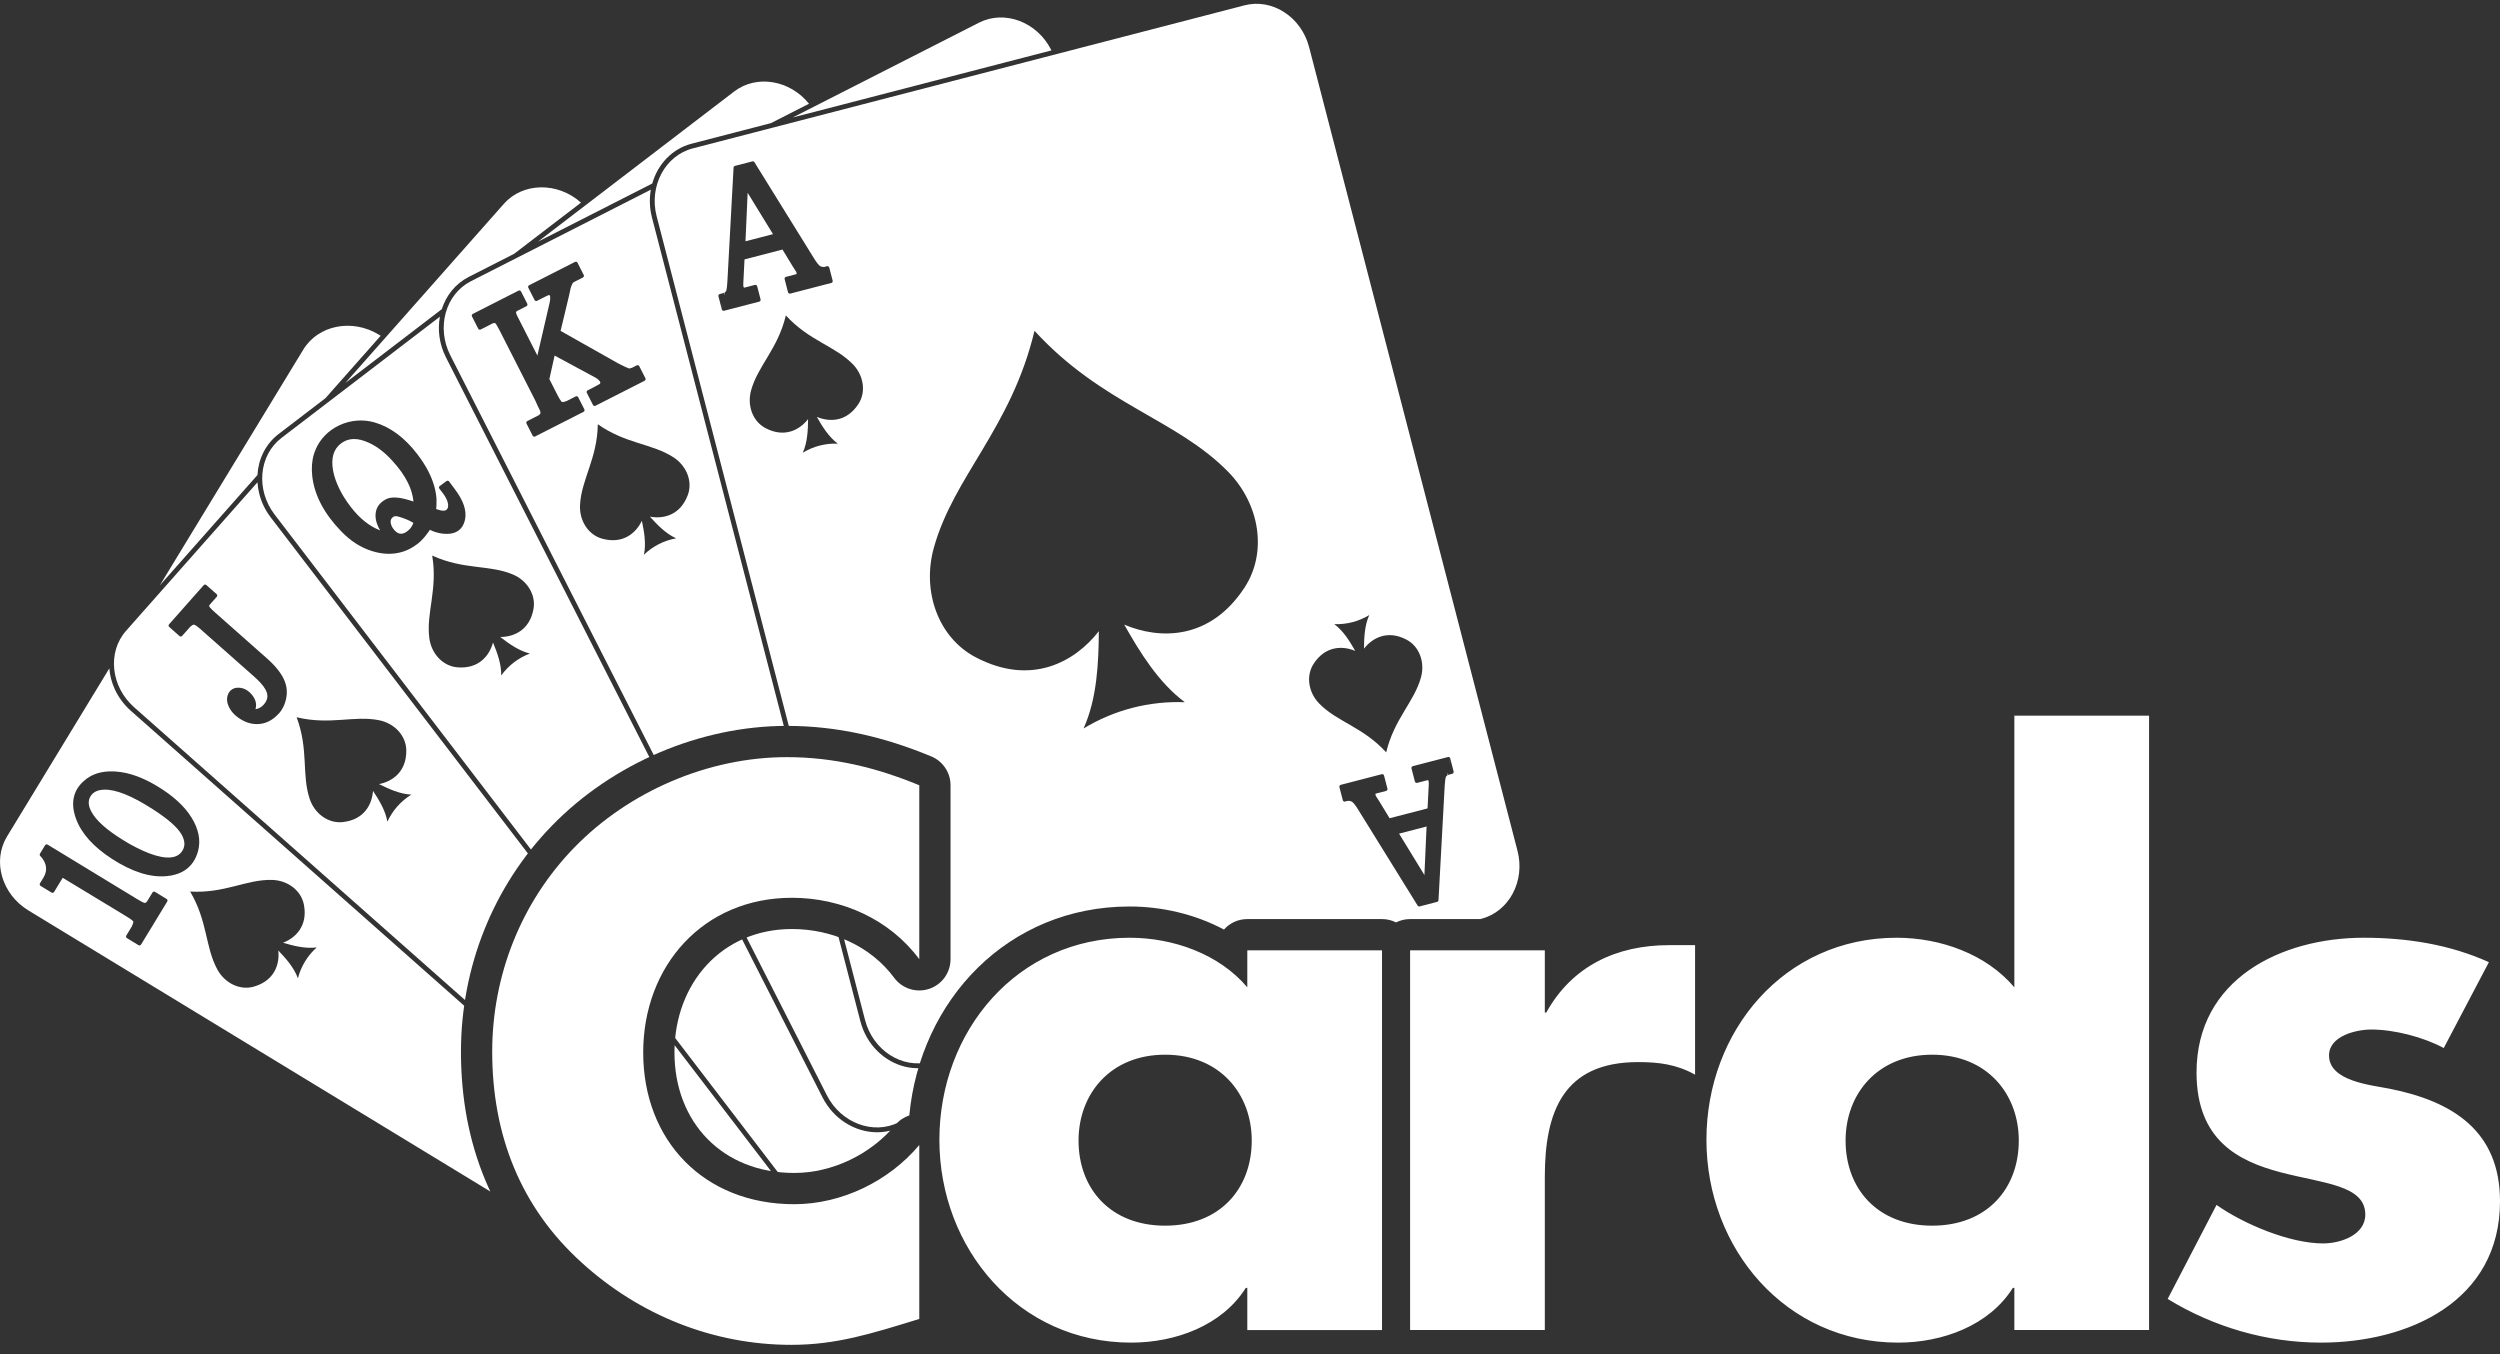 <svg clip-rule="evenodd" fill-rule="evenodd" stroke-linejoin="round" stroke-miterlimit="2" viewBox="0 0 600 325" xmlns="http://www.w3.org/2000/svg" xmlns:xlink="http://www.w3.org/1999/xlink"><rect x="0" y="0" width="600" height="325" fill="#333333" stroke="none"/><clipPath id="a"><path clip-rule="evenodd" d="m364.674 220.579v-219.669h-364.674v323.297h159.205c-8.955-3.668-17.285-8.935-24.619-15.608-16.369-14.797-23.956-34.09-23.956-56.183 0-20.251 7.687-39.709 21.843-54.259l.002-.002c14.529-14.922 35.544-23.94 56.357-23.94 12.197 0 23.435 2.673 34.665 7.32 2.804 1.16 4.632 3.896 4.632 6.93v41.746c0 3.236-2.076 6.108-5.149 7.122-3.074 1.014-6.451-.057-8.377-2.658-5.693-7.685-14.993-11.708-24.528-11.708-16.929 0-28.206 13.121-28.206 29.627 0 16.775 11.541 28.916 28.739 28.916 9.196 0 18.378-4.483 24.269-11.524.907-1.084 2.074-1.861 3.354-2.29 2.612-27.656 23.617-50.137 52.876-50.137 7.772 0 15.754 1.862 22.64 5.539 1.372-1.545 3.375-2.519 5.605-2.519h32.331c1.212 0 2.358.288 3.371.801 1.013-.513 2.159-.801 3.372-.801z"/></clipPath><g fill="#fff"><g clip-path="url(#a)"><path d="m26.235 160.414c.137 1.698.579 3.395 1.315 5 .436.95.979 1.871 1.624 2.744.65.878 1.395 1.698 2.232 2.439l.015.012.002-.002 149.172 131.994.075.071.002-.003c3.024 2.67 6.78 3.964 10.397 3.899 3.658-.066 7.176-1.517 9.672-4.335l-.002-.003.006-.008 13.797-15.593-19.392 31.869c-3.566 5.862-11.711 7.478-18.1 3.59l-170.242-103.591c-6.388-3.888-8.697-11.864-5.13-17.726zm41.688 65.849c2.491.732 5.388 1.476 8.084 1.116-2.203 1.981-3.762 4.543-4.509 7.409-.919-2.559-2.911-4.791-4.705-6.667.35 3.183-.817 7.188-5.823 8.659-3.36.988-6.996-.804-8.789-4.073-2.963-5.398-2.31-11.603-6.551-18.736 8.283.489 13.495-2.943 19.651-2.793 3.727.092 6.989 2.496 7.656 5.935.994 5.122-2.027 7.999-5.014 9.15zm-55.553-12.047-2.629-1.599c-.211-.129-.278-.404-.149-.615l.81-1.333c.844-1.387.882-2.759.113-4.116l-.004-.004c-.107-.194-.23-.382-.369-.562-.143-.187-.305-.371-.486-.552-.149-.148-.171-.375-.066-.547l-.002-.001 1.234-2.027c.128-.211.403-.278.614-.149.012.007.023.014.034.022l21.603 13.146.001-.002c.817.497 1.363.771 1.637.821.072.014.141.006.204-.024.089-.04.181-.119.275-.234.028-.036.062-.066.098-.091-.002.001-.007.003-.003-.003.017-.019.036-.048.059-.085l1.25-2.055c.128-.211.404-.278.615-.149l2.781 1.692c.211.128.278.404.15.615l-6.284 10.326c-.129.211-.404.278-.615.15l-2.781-1.692c-.211-.128-.278-.404-.149-.615l1.283-2.11c.027-.043.046-.078.057-.105.01-.021.016-.041.021-.06.008-.037.02-.071.036-.103h-.001c.143-.286.233-.524.271-.716.027-.135.027-.23.001-.284-.04-.082-.168-.21-.384-.382-.248-.197-.602-.436-1.064-.717l-1.562-.951.001-.001-13.919-8.433-2.066 3.395c-.129.211-.404.279-.615.15zm14.508-8.082c-2.245-1.456-4.086-2.988-5.524-4.594-1.451-1.622-2.497-3.325-3.136-5.108-.647-1.805-.823-3.451-.526-4.938.299-1.497 1.074-2.82 2.324-3.967.263-.247.54-.475.833-.686.297-.215.601-.406.91-.573 1.615-.874 3.568-1.244 5.856-1.113l.001-.001.064.004c.431.027.868.072 1.309.137.447.065.901.15 1.361.255 2.336.533 4.793 1.575 7.372 3.126 1.901 1.144 3.536 2.341 4.905 3.592 1.381 1.262 2.497 2.581 3.347 3.957.855 1.384 1.414 2.745 1.676 4.082l.001.001c.265 1.348.225 2.666-.118 3.955l-.001.004-.012.036c-.134.488-.297.945-.488 1.373-.198.444-.425.855-.681 1.233-1.329 1.961-3.434 3.081-6.316 3.361-1.966.191-4.05-.061-6.252-.757-2.182-.69-4.483-1.816-6.903-3.378zm2.662-4.523.02.012-.001.002c.424.257.798.482 1.121.672.1.059.2.117.299.176l.508.287c.461.253.927.498 1.397.735.452.228.893.439 1.322.634 2.186.992 4.055 1.545 5.604 1.66h.01c.265.019.522.024.772.016.245-.008.477-.029.694-.063 1.091-.17 1.907-.673 2.449-1.508.375-.579.548-1.198.519-1.856-.03-.678-.274-1.409-.732-2.192-.004-.007-.007-.013-.011-.02-.49-.822-1.285-1.717-2.386-2.686-1.133-.997-2.575-2.059-4.325-3.187l-.002-.001c-2.557-1.656-4.831-2.884-6.821-3.681-1.955-.783-3.624-1.147-5.006-1.091l-.002.001c-.805.026-1.48.179-2.025.457v.001c-.53.271-.943.663-1.241 1.177-.297.514-.432 1.064-.402 1.65.03.605.234 1.256.612 1.954.006.011.012.022.017.033.545 1.038 1.442 2.119 2.69 3.245 1.279 1.153 2.919 2.345 4.919 3.574zm8.826-61.133 34.432-56.585c3.567-5.862 11.712-7.478 18.1-3.591l.465.283-13.255 14.979-11.259 8.616c-3.126 2.392-4.842 6.001-5.058 9.824z"/><path d="m61.797 115.745c.054.866.183 1.735.39 2.595.247 1.029.6 2.039 1.061 3.009.459.97 1.033 1.916 1.722 2.819l.012.017 121.104 158.254.02.027c2.454 3.198 5.89 5.188 9.451 5.818 3.597.637 7.324-.109 10.314-2.39l24.086-18.431-30.081 33.995c-4.547 5.138-12.849 5.289-18.449.333l-149.246-132.06c-5.6-4.955-6.462-13.214-1.915-18.353l.001.001zm29.163 72.437c2.323 1.16 5.043 2.404 7.759 2.527-2.518 1.56-4.505 3.806-5.747 6.495-.452-2.682-2.018-5.23-3.453-7.394-.218 3.194-2.074 6.93-7.262 7.493-3.482.378-6.743-2.029-7.931-5.563-1.961-5.836-.221-11.829-3.134-19.599 8.066 1.946 13.803-.51 19.834.726 3.653.749 6.439 3.692 6.487 7.194.073 5.218-3.409 7.515-6.552 8.121zm-29.643-17.984c.257-.033.504-.098.743-.197.44-.182.85-.477 1.23-.885l-.001-.001c.412-.466.68-.938.804-1.415.12-.466.106-.946-.045-1.44l-.169-.442c-.07-.154-.154-.313-.25-.476-.512-.867-1.384-1.847-2.617-2.938l-12.991-11.495c-.711-.628-1.199-.959-1.464-.99-.216-.026-.535.163-.959.568l-1.885 2.131c-.164.185-.447.202-.632.038l-2.471-2.186c-.185-.164-.203-.447-.039-.632l8.312-9.393c.164-.186.447-.203.632-.039l2.471 2.187c.185.163.202.446.039.631-.009.01-.019.02-.028.029l-1.61 1.82.001.001c-.103.116-.165.218-.185.304-.014.057-.007.114.021.171l.051.089c.024.036.057.08.099.132.221.28.611.666 1.168 1.16l-.001.001 12.49 11.052.001-.002c2.236 1.979 3.685 3.856 4.347 5.633.339.91.491 1.84.454 2.788-.037.945-.259 1.908-.666 2.888-.006.015-.014.03-.021.044-.207.463-.442.884-.705 1.262-.27.388-.572.736-.906 1.043-1.237 1.208-2.577 1.904-4.019 2.088-1.436.183-2.833-.08-4.192-.789-.006-.004-.012-.007-.018-.011-.758-.402-1.407-.855-1.948-1.36-.555-.519-.995-1.089-1.32-1.71l-.239-.52c-.071-.175-.129-.346-.175-.511-.247-.897-.17-1.723.233-2.478l.254-.373c.091-.113.186-.215.287-.306.529-.475 1.212-.681 2.048-.616.555.042 1.077.197 1.566.462.478.259.92.623 1.327 1.093l.002.001c.149.167.283.335.4.502s.222.34.315.52c.434.837.521 1.693.261 2.567zm21.58-78.299 38.034-42.983c4.547-5.139 12.85-5.29 18.45-.334l.057.05-16.057 12.287-10.893 5.544c-3.181 1.621-5.401 4.441-6.459 7.734z"/><path d="m105.575 76.005c-.577 3.133-.155 6.551 1.422 9.697.013.033.027.065.044.096l90.381 177.609c2.64 5.188 7.758 8.271 12.903 8.338 1.006.013 2.018-.09 3.015-.317.959-.217 1.908-.552 2.828-1.01.032-.013.064-.028.096-.045l23.824-12.123-34.904 26.71c-5.45 4.17-13.626 2.723-18.171-3.216l-121.107-158.262c-4.545-5.938-3.804-14.209 1.645-18.379zm14.474 76.871c2.056 1.585 4.486 3.328 7.129 3.97-2.771 1.048-5.153 2.87-6.888 5.271.071-2.719-.976-5.52-1.969-7.919-.827 3.093-3.366 6.402-8.565 5.959-3.49-.298-6.228-3.286-6.715-6.983-.804-6.104 2.054-11.651.687-19.836 7.543 3.459 13.644 2.15 19.326 4.521 3.441 1.436 5.61 4.861 4.985 8.307-.931 5.134-4.789 6.72-7.99 6.71zm-44.375-44.829c-.122.301-.231.608-.326.921-.488 1.603-.624 3.373-.408 5.309.255 2.298.973 4.562 2.152 6.791 1.173 2.217 2.801 4.398 4.884 6.542 1.063 1.056 2.148 2.011 3.412 2.821 1.206.773 2.472 1.373 3.8 1.799 1.332.427 2.626.655 3.881.684 1.26.028 2.48-.145 3.658-.519 1.178-.375 2.275-.955 3.291-1.741l.057-.002c1.012-.784 1.889-1.773 2.737-2.961l.189-.27c.058-.09.114-.183.167-.278.042.022.083.044.125.065.18.093.355.174.525.244l.348.129c.105.037.218.075.339.113.583.186 1.159.315 1.728.387l.01.001c3.021.314 4.813-.825 5.375-3.419.002-.012.004-.025.006-.037.204-1.063.098-2.2-.319-3.414-.41-1.191-1.121-2.459-2.135-3.802l-1.383-1.861c-.147-.197-.424-.238-.621-.093l-1.627 1.189c-.198.146-.241.425-.095.623l.005.007-.002.001.949 1.24c.289.378.537.785.744 1.221h-.001c.455.971.544 1.728.267 2.272h-.001c-.006.01-.01.02-.015.03l-.103.159c-.042.054-.087.101-.133.141-.262.223-.666.286-1.211.187l-.232-.046c-.171-.037-.301-.074-.39-.11-.033-.014-.067-.024-.1-.029-.075-.017-.176-.047-.305-.093-.068-.024-.146-.053-.234-.088.032-.289.055-.589.07-.9.021-.429.025-.892.013-1.391 0-.006 0-.012 0-.017h.001l.001-.003c-.001-.006-.001-.013-.002-.019-.029-.477-.085-.963-.166-1.46-.082-.497-.19-.996-.324-1.495-.685-2.56-2.053-5.179-4.103-7.859-1.525-1.992-3.143-3.624-4.854-4.897-1.72-1.279-3.535-2.194-5.444-2.745-5.653-1.633-11.972 1.193-14.2 6.673zm18.546 18.62c-.196-.303-.333-.629-.41-.978l-.043-.252-.014-.202.014-.256.038-.179.06-.162c.071-.156.176-.298.315-.425l.12-.11c.034-.027.07-.052.107-.075.179-.112.386-.161.621-.148l.168.018c.066.009.138.022.215.038l.589.156.733.246.735.278.412.175.001.001.002.001.016.007.002.001c.431.195.868.424 1.311.687-.12.336-.268.643-.444.921l-.358.482-.273.285c-1.448 1.36-2.794 1.223-3.917-.509zm-3.151-5.633-.267.354c-.358.533-.574 1.137-.65 1.813l-.001.003c-.023.21-.033.422-.029.636.005.215.022.431.053.648.128.886.479 1.819 1.055 2.798-.106-.04-.212-.082-.317-.125-.504-.208-.997-.449-1.478-.724-2.51-1.432-4.806-3.81-6.889-7.135l-.001-.002c-.18-.293-.356-.593-.528-.899-.169-.302-.327-.6-.474-.892-.764-1.516-1.291-3-1.583-4.453h.001c-.288-1.535-.271-2.857.049-3.967.313-1.081.921-1.968 1.825-2.659.904-.692 1.918-1.047 3.044-1.066 1.155-.02 2.435.31 3.842.989.008.004.016.007.024.011.927.443 1.834 1.007 2.722 1.694.896.692 1.772 1.51 2.628 2.454.009.01.017.018.027.027 1.655 1.785 2.914 3.553 3.775 5.304.748 1.521 1.193 3.027 1.337 4.519l-.76-.242c-.355-.112-.691-.21-1.007-.293-.345-.091-.666-.166-.962-.225-1.053-.209-1.95-.259-2.694-.15l-.297.054-.38.103-.372.15-.216.111c-.604.324-1.096.712-1.477 1.164zm-14.921-12.966c-.01.024-.02.048-.03.072-.063-.032-.121-.059-.174-.081zm52.931-50.049 47.125-36.061c5.365-4.106 13.373-2.767 17.957 2.942l-9.146 4.654-19.051 4.94c-4.677 1.213-8.11 4.945-9.419 9.548z"/><path d="m261.357 246.122-45.616 23.214c-6.116 3.112-13.894.205-17.286-6.459l-90.382-177.609c-3.391-6.664-1.163-14.663 4.953-17.775v-.001l43.178-21.972c-.013.072-.025.145-.037.218-.172 1.045-.238 2.114-.19 3.189.047 1.075.209 2.171.494 3.27l.001.006 50.017 192.905c1.461 5.636 5.796 9.749 10.806 10.92.981.23 1.992.346 3.016.34 1.026-.007 2.06-.137 3.082-.402zm-105.373-122.124c1.734 1.932 3.808 4.087 6.29 5.198-2.914.527-5.587 1.887-7.729 3.933.563-2.66.041-5.605-.5-8.145-1.374 2.892-4.472 5.686-9.504 4.306-3.378-.925-5.529-4.361-5.337-8.085.317-6.149 4.134-11.085 4.275-19.382 6.791 4.77 13.028 4.59 18.185 7.953 3.123 2.036 4.635 5.797 3.395 9.073-1.847 4.88-5.929 5.74-9.075 5.149zm-15.937-25.158-11.613 5.91c-.221.112-.49.024-.602-.196l-1.476-2.901c-.113-.22-.025-.49.195-.602l2.665-1.356c.039-.02.069-.037.09-.052.004-.003.004-.001.003.001.024-.03.051-.057.083-.081.113-.084.197-.16.252-.228.035-.043.054-.076.059-.1.016-.076.008-.204-.025-.383l-.048-.229-.603-1.253-.582-1.284-8.615-16.93c-.237-.464-.437-.827-.601-1.089-.154-.246-.275-.408-.364-.485-.047-.041-.106-.065-.178-.071-.097-.008-.215.011-.354.057l-2.964 1.508c-.221.112-.49.025-.602-.196l-1.497-2.94c-.112-.221-.024-.49.196-.602l10.976-5.586c.22-.112.49-.024.602.196l1.497 2.941c.112.22.024.49-.196.602l-2.201 1.12c-.163.083-.259.177-.288.282-.034.123-.003.29.094.501l.183.43 4.839 9.51 2.926-12.641.003-.007c.07-.284.116-.557.138-.819.021-.254.02-.5-.004-.738-.014-.081-.035-.147-.064-.198-.022-.038-.05-.069-.084-.092-.036-.024-.083-.031-.141-.022-.022.003-.04.007-.054.011l-.082.028c-.092.032-.208.079-.348.143-.128.058-.3.142-.515.252l-1.854.943c-.22.112-.489.024-.601-.196l-1.497-2.941c-.112-.22-.024-.49.196-.602l11.005-5.6c.22-.112.49-.024.602.196l1.496 2.941c.112.22.025.489-.196.602l-2.027 1.031c-.137.07-.243.137-.318.2l-.052.047c-.117.162-.241.418-.373.769l-.168.494-.397 1.821-2.022 8.455 13.879 7.835.221.112 1.45.708c.356.167.619.279.789.335l.121.033c.032.005.082.001.15-.013.092-.019.208-.057.349-.114v.001c.047-.019.097-.03.15-.032.006-.001-.004-.001.003-.003.015-.005.037-.015.065-.029l1.101-.56c.22-.112.489-.024.601.196l1.477 2.901c.112.22.024.49-.196.602l-11.787 5.998c-.22.112-.49.024-.602-.196l-1.476-2.901c-.112-.22-.025-.49.196-.602l1.303-.663c.148-.075.31-.161.484-.257l.723-.399c.118-.064.221-.118.31-.164.092-.062.155-.13.19-.204.006-.012.011-.027.017-.044l.012-.048c.011-.056.01-.109-.002-.16-.015-.059-.045-.12-.089-.181l-.008-.012c-.246-.36-.607-.67-1.084-.93l-9.784-5.282-1.259 5.645 2.011 3.951.001-.001c.326.639.597 1.088.813 1.347.04.047.074.084.102.111l.066.055c.056.038.144.054.263.047.167-.009.372-.061.614-.155l.335-.123c.022-.008.026-.009.029-.01l-.001-.002 2.087-1.062c.22-.112.489-.024.601.196l1.477 2.901c.112.221.024.49-.196.602zm50.192-70.64 44.722-22.759c6.116-3.112 13.894-.205 17.286 6.459l.099.196z"/><path d="m166.259 35.616 132.437-34.339c6.642-1.723 13.612 2.791 15.489 10.029l50.018 192.905c1.876 7.238-2.022 14.57-8.665 16.292l-132.436 34.339c-6.643 1.722-13.613-2.791-15.49-10.03l-50.017-192.904c-1.877-7.239 2.022-14.57 8.664-16.292zm181.212 149.931-.087.531c-.029.017-.064.041-.106.071-.151.111-.25.235-.296.373-.045.132-.088.36-.129.685-.046.352-.086.792-.122 1.318l-1.492 27.52c-.01.199-.15.361-.333.408l-4.183 1.085c-.194.05-.392-.036-.492-.198l-14.481-23.367-.373-.547c-.29-.408-.527-.695-.712-.86l-.195-.147c-.177-.11-.382-.178-.615-.203l-.289-.018c-.034-.001-.006-.014-.024-.009v-.002l-.723.188c-.239.062-.482-.081-.544-.32l-.002.001-.817-3.151c-.062-.239.082-.484.321-.546.013-.003.026-.006.039-.008l9.807-2.543c.238-.061.482.082.543.32l.002-.001.817 3.151c.062.24-.082.484-.321.546l-2.359.612c-.103.026-.176.054-.217.084-.002.032.003.08.015.145.02.107.056.235.109.384l.831 1.287 2.455 4.04 9.112-2.362.242-4.759c.02-.417.033-.683.038-.792l.017-.413c.013-.389-.027-.644-.119-.762-.038-.049-.131-.055-.279-.017v-.002l-2.391.62c-.238.062-.481-.081-.543-.319h-.002l-.817-3.151c-.062-.239.082-.483.321-.545l8.43-2.186c.239-.062.484.082.545.321l.818 3.151c.062.239-.082.483-.321.545l-.761.198-.305.12.072-.51zm-5.093 12.815-6.602 1.711 6.083 9.93zm5.495-15.262.016.061.163-1.152zm-22.621-26.878c-1.277-2.26-2.839-4.811-5.023-6.43 2.96.113 5.863-.64 8.395-2.177-1.123 2.477-1.248 5.465-1.266 8.061 1.965-2.527 5.591-4.588 10.209-2.158 3.099 1.632 4.459 5.45 3.47 9.044-1.634 5.937-6.424 9.936-8.348 18.007-5.604-6.119-11.734-7.287-16.046-11.682-2.612-2.661-3.278-6.659-1.362-9.591 2.855-4.367 7.026-4.328 9.971-3.074zm-55.435-6.314c3.701 6.546 8.223 13.935 14.55 18.625-8.573-.328-16.981 1.853-24.315 6.304 3.252-7.173 3.614-15.828 3.668-23.348-5.691 7.321-16.195 13.29-29.568 6.251-8.976-4.725-12.916-15.784-10.051-26.195 4.731-17.194 18.605-28.775 24.179-52.152 16.23 17.724 33.984 21.104 46.474 33.833 7.562 7.708 9.492 19.287 3.943 27.778-8.267 12.651-20.349 12.537-28.88 8.904zm-73.775-49.862c1.278 2.26 2.839 4.811 5.024 6.43-2.96-.113-5.863.64-8.396 2.177 1.123-2.477 1.248-5.465 1.267-8.061-1.965 2.527-5.592 4.588-10.209 2.158-3.1-1.632-4.46-5.45-3.471-9.044 1.634-5.937 6.424-9.936 8.349-18.007 5.604 6.119 11.733 7.287 16.046 11.681 2.611 2.662 3.277 6.66 1.361 9.592-2.854 4.368-7.026 4.328-9.971 3.074zm-22.219-29.325.087-.531c.029-.017.064-.041.106-.071.151-.11.25-.235.296-.373.044-.132.088-.36.129-.685.046-.352.086-.791.122-1.318l1.492-27.52c.01-.199.15-.36.333-.408l4.183-1.085c.194-.05.392.036.492.198l14.481 23.367.373.548c.29.407.527.694.712.86l.195.147c.177.109.382.177.615.203l.289.018c.034.001.006.013.024.008v.002l.724-.188c.238-.061.481.082.543.32l.001-.001.818 3.152c.062.239-.082.483-.321.545-.013.003-.026.006-.039.008l-9.807 2.543c-.238.062-.481-.081-.543-.32l-.002.001-.817-3.151c-.062-.239.082-.484.321-.546l2.359-.611c.103-.027.176-.055.217-.084.002-.032-.003-.081-.015-.145-.02-.108-.056-.236-.109-.384l-.817-1.265-2.469-4.063-9.112 2.363-.242 4.758c-.02.417-.033.684-.038.792l-.017.413c-.013.39.027.644.119.763.038.049.131.054.278.016l.001.002 2.391-.62c.238-.062.481.081.543.32l.002-.001.817 3.151c.062.239-.082.484-.321.546l-8.43 2.185c-.239.062-.483-.081-.546-.32l.18-1.091-.016-.062-.164 1.153-.817-3.152c-.062-.239.082-.483.321-.545l.761-.197.305-.121-.072.51zm5.094-12.814 6.601-1.712-6.083-9.93z"/></g><path d="m220.629 188.465c-10.303-4.263-20.606-6.75-31.797-6.75-18.83 0-37.838 8.171-50.983 21.672-12.791 13.146-19.719 30.732-19.719 49.029 0 19.896 6.751 37.305 21.495 50.628 13.856 12.612 31.62 19.718 50.272 19.718 10.836 0 19.186-2.665 30.732-6.218v-41.745c-7.283 8.704-18.652 14.211-30.021 14.211-21.672 0-36.239-15.277-36.239-36.416 0-20.784 14.389-37.127 35.706-37.127 11.902 0 23.449 5.151 30.554 14.744zm376.706 42.457c-9.415-4.264-19.718-5.863-30.021-5.863-19.896 0-40.147 9.948-40.147 32.331 0 16.343 10.126 21.317 20.251 23.982 10.126 2.664 20.251 3.019 20.251 10.125 0 4.974-6.039 6.928-10.125 6.928-7.994 0-19.008-4.619-25.58-9.237l-11.725 22.56c11.014 6.751 23.804 10.481 36.772 10.481 21.139 0 42.989-9.948 42.989-33.929 0-16.876-11.369-23.982-26.469-27.002-4.441-.888-14.566-1.776-14.566-7.994 0-4.618 6.395-6.217 10.125-6.217 5.507 0 12.435 1.776 17.409 4.441zm-265.652-2.843h-32.331v8.882c-6.75-7.994-17.764-11.902-28.245-11.902-27.001 0-45.654 22.383-45.654 48.496 0 26.114 19.008 48.674 46.009 48.674 10.659 0 21.85-4.086 27.535-13.145h.355v10.125h32.331zm151.761 91.13h32.33v-147.442h-32.33v65.194c-6.751-7.994-17.765-11.902-28.245-11.902-27.002 0-45.654 22.383-45.654 48.496 0 26.114 19.007 48.674 46.009 48.674 10.658 0 21.85-4.086 27.534-13.145h.356zm-112.688-91.13h-32.33v91.13h32.33v-36.772c0-15.632 4.442-27.534 22.383-27.534 4.974 0 9.238.533 13.679 3.02v-31.087h-6.218c-12.612 0-23.271 4.974-29.488 16.165h-.356zm-91.122 25.048c13.145 0 20.784 9.415 20.784 20.606 0 11.547-7.639 20.429-20.784 20.429-13.146 0-20.784-8.882-20.784-20.429 0-11.191 7.638-20.606 20.784-20.606zm184.091 0c13.146 0 20.784 9.415 20.784 20.606 0 11.547-7.638 20.429-20.784 20.429-13.145 0-20.784-8.882-20.784-20.429 0-11.191 7.639-20.606 20.784-20.606z" fill-rule="nonzero"/></g></svg>